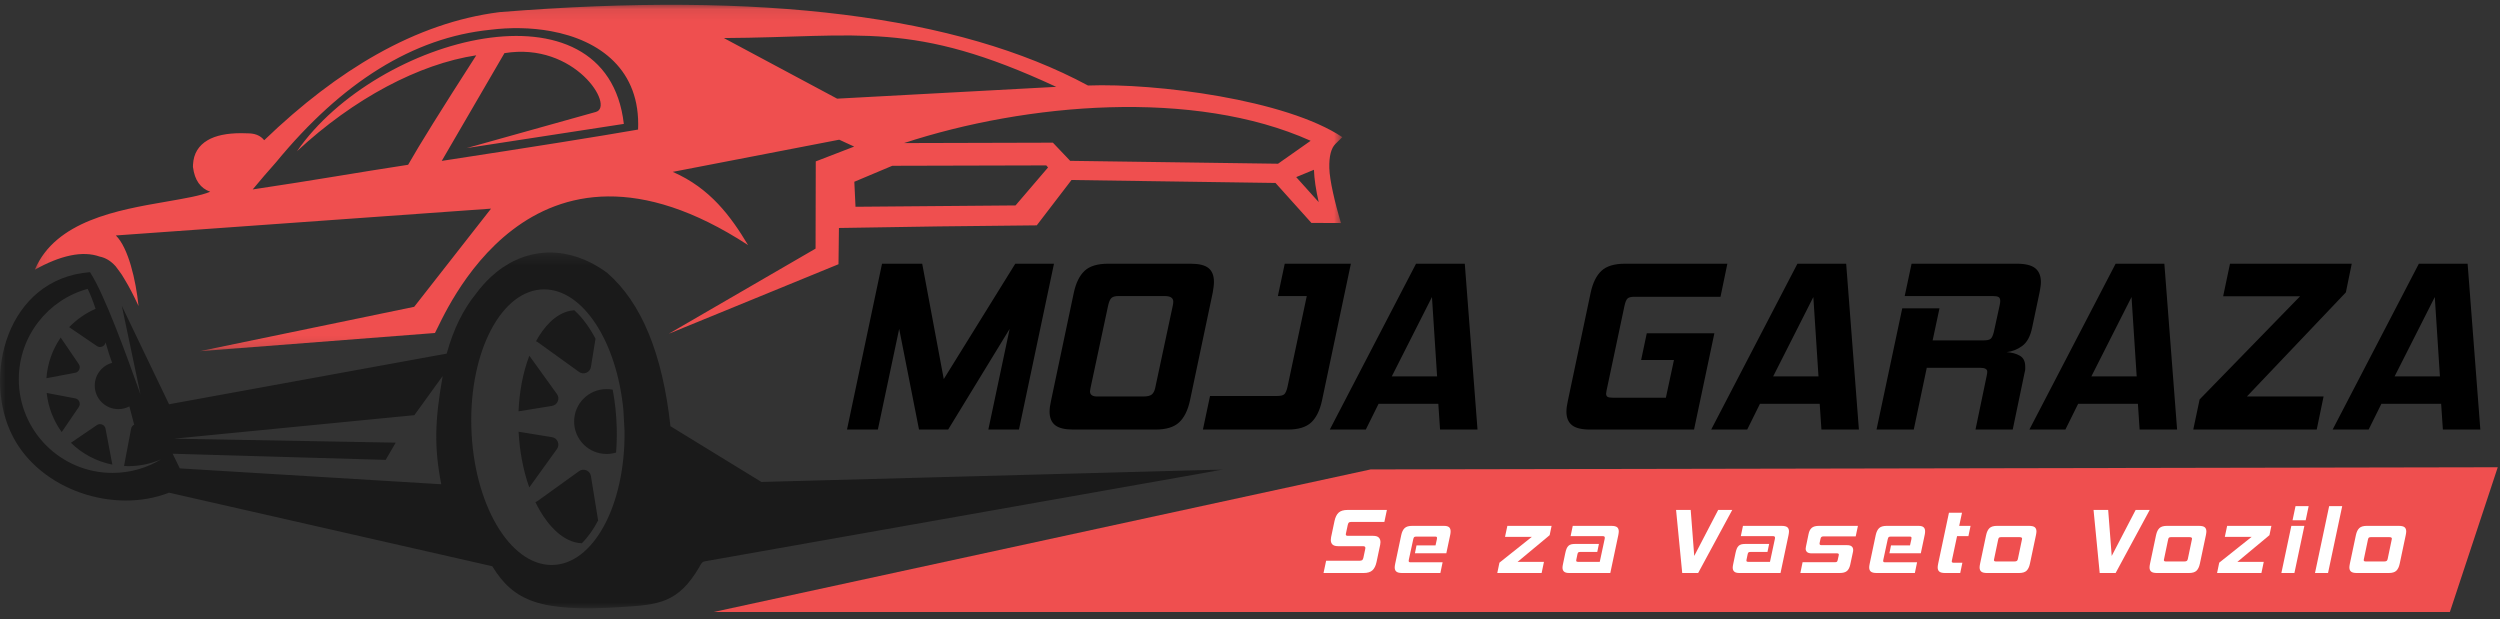 <?xml version="1.0" encoding="UTF-8"?>
<svg width="222" height="55" viewBox="0 0 222 55" version="1.1" xmlns="http://www.w3.org/2000/svg" xmlns:xlink="http://www.w3.org/1999/xlink">
    <rect x="0" y="0" width="222" height="55" fill="#333333" stroke="none"/>
    <!-- Generator: sketchtool 63.1 (101010) - https://sketch.com -->
    <title>831923DC-EB14-44DA-8021-4461F907CB37</title>
    <desc>Created with sketchtool.</desc>
    <defs>
        <polygon id="path-1" points="0 0.402 108.62 0.402 108.62 31.996 0 31.996"></polygon>
        <polygon id="path-3" points="0.115 0.094 116.222 0.094 116.222 30.853 0.115 30.853"></polygon>
    </defs>
    <g id="Symbols" stroke="none" stroke-width="1" fill="none" fill-rule="evenodd">
        <g id="header" transform="translate(-270, -91)">
            <g id="Logo">
                <g transform="translate(270, 91)">
                    <g>
                        <g id="Group-3" transform="translate(0, 22.021)">
                            <mask id="mask-2" fill="white">
                                <use xlink:href="#path-1"></use>
                            </mask>
                            <g id="Clip-2"></g>
                            <path d="M15.333,18.271 L15.966,19.571 L39.184,20.98 C38.539,17.684 38.613,15.306 39.311,11.367 L36.795,14.846 L15.448,16.933 L35.141,17.286 L34.248,18.816 L15.333,18.271 Z M12.475,13.004 L10.818,5.141 L15.01,13.877 L39.669,9.378 C40.266,7.183 41.169,5.406 42.272,4.057 C42.682,3.501 43.122,3.007 43.585,2.577 C44.959,1.301 46.54,0.581 48.194,0.431 C49.843,0.282 51.551,0.704 53.183,1.711 C53.43,1.864 53.676,2.03 53.92,2.21 C56.959,4.849 58.832,9.388 59.536,15.826 L67.611,20.776 L108.62,19.674 L62.564,27.829 C62.302,27.875 62.199,28.164 62.098,28.335 C60.206,31.557 58.482,31.679 55.091,31.892 C48.006,32.338 45.63,31.388 43.712,28.261 L15.01,21.729 C10.105,23.645 3.594,21.496 1.135,16.729 C-1.615,11.4 0.617,2.715 7.992,2.148 C9.268,4.102 11.169,9.325 12.475,13.004 L12.475,13.004 Z M12.394,7.179 C12.391,7.293 12.385,7.399 12.377,7.5 C12.378,7.39 12.385,7.283 12.394,7.179 L12.394,7.179 Z M50.996,5.528 C51.761,6.216 52.386,7.115 52.882,8.057 L52.474,10.566 C52.436,10.802 52.289,10.988 52.068,11.079 C51.846,11.171 51.612,11.144 51.417,11.003 L47.753,8.363 C47.704,8.328 47.652,8.3 47.597,8.279 C48.257,7.074 49.282,5.838 50.651,5.573 C50.767,5.551 50.883,5.536 50.996,5.528 L50.996,5.528 Z M55.451,15.898 L55.451,15.902 L55.451,15.905 L55.451,15.909 L55.451,15.912 L55.451,15.915 L55.451,15.919 L55.451,15.923 L55.452,15.926 C55.454,16.022 55.457,16.118 55.457,16.213 L55.458,16.216 L55.458,16.219 L55.458,16.223 L55.458,16.225 L55.451,15.898 Z M55.441,15.596 L55.44,15.592 C55.436,15.49 55.431,15.39 55.426,15.288 L55.426,15.283 L55.426,15.282 L55.425,15.275 C55.42,15.175 55.414,15.076 55.406,14.978 L55.406,14.975 L55.406,14.971 L55.441,15.596 Z M55.355,14.366 L55.355,14.361 L55.355,14.366 C54.769,8.338 51.784,3.675 48.32,3.675 C44.565,3.675 41.67,9.154 41.855,15.912 C42.038,22.671 45.231,28.15 48.985,28.15 C52.679,28.15 55.54,22.849 55.458,16.245 L55.458,16.242 L55.458,16.238 L55.458,16.235 L55.355,14.366 Z M54.408,12.582 C54.619,13.691 54.734,14.82 54.765,15.931 C54.785,16.669 54.768,17.417 54.709,18.165 C54.441,18.247 54.157,18.291 53.862,18.291 C52.271,18.291 50.982,17.002 50.982,15.411 C50.982,13.82 52.271,12.53 53.862,12.53 C54.049,12.53 54.231,12.548 54.408,12.582 L54.408,12.582 Z M53.114,24.195 C52.724,24.943 52.245,25.648 51.667,26.22 C50.015,26.155 48.719,24.652 47.948,23.33 C47.803,23.081 47.667,22.825 47.54,22.562 C47.615,22.541 47.687,22.506 47.753,22.459 L51.417,19.819 C51.612,19.678 51.846,19.651 52.068,19.743 C52.289,19.835 52.436,20.019 52.474,20.256 L53.114,24.195 Z M46.999,21.264 C46.433,19.678 46.136,17.954 46.051,16.317 L49.017,16.799 C49.254,16.837 49.438,16.984 49.53,17.205 C49.622,17.427 49.595,17.661 49.454,17.856 L46.999,21.264 Z M46.044,14.506 C46.116,12.836 46.411,11.115 47.006,9.568 L49.454,12.966 C49.595,13.16 49.622,13.395 49.53,13.617 C49.438,13.838 49.253,13.985 49.017,14.023 L46.044,14.506 Z M9.989,19.973 C11.572,19.973 13.051,19.53 14.31,18.764 C13.416,19.156 12.428,19.373 11.389,19.373 C11.262,19.373 11.135,19.37 11.009,19.363 L11.014,19.363 L11.642,16.048 C11.672,15.887 11.769,15.761 11.915,15.692 L11.675,14.778 L11.487,14.066 C11.195,14.222 10.861,14.31 10.507,14.31 C9.351,14.31 8.414,13.373 8.414,12.217 C8.414,11.25 9.07,10.437 9.961,10.197 C9.759,9.676 9.568,9.053 9.373,8.379 L9.372,8.386 C9.34,8.557 9.233,8.688 9.073,8.755 C8.912,8.821 8.744,8.803 8.601,8.706 L6.143,7.032 C6.805,6.345 7.6,5.788 8.487,5.402 C8.269,4.749 8.037,4.136 7.785,3.629 C4.26,4.595 1.67,7.822 1.67,11.653 C1.67,16.248 5.394,19.973 9.989,19.973 L9.989,19.973 Z M9.976,19.236 C8.559,18.957 7.291,18.268 6.298,17.298 L8.601,15.729 C8.744,15.631 8.912,15.614 9.073,15.68 C9.233,15.747 9.34,15.878 9.372,16.048 L9.976,19.236 Z M6.284,17.284 C6.167,17.17 6.055,17.051 5.946,16.93 C6.055,17.051 6.167,17.17 6.284,17.284 L6.284,17.284 Z M5.933,16.915 C5.903,16.88 5.873,16.846 5.843,16.811 C5.873,16.846 5.903,16.88 5.933,16.915 L5.933,16.915 Z M5.805,16.766 C5.78,16.737 5.755,16.707 5.731,16.677 C5.755,16.707 5.78,16.737 5.805,16.766 L5.805,16.766 Z M5.693,16.63 C5.669,16.599 5.644,16.569 5.621,16.537 C5.644,16.569 5.669,16.599 5.693,16.63 L5.693,16.63 Z M5.585,16.49 C5.562,16.461 5.539,16.431 5.517,16.401 C5.539,16.431 5.562,16.461 5.585,16.49 L5.585,16.49 Z M5.479,16.348 C4.758,15.35 4.284,14.162 4.146,12.873 L6.676,13.353 C6.846,13.385 6.978,13.492 7.044,13.652 C7.11,13.812 7.093,13.98 6.996,14.124 L5.479,16.348 Z M4.122,11.566 C4.216,10.231 4.671,8.994 5.389,7.954 L6.996,10.311 C7.093,10.454 7.11,10.623 7.044,10.783 C6.978,10.943 6.846,11.05 6.676,11.082 L4.122,11.566 Z M55.451,15.902 L55.451,15.898 C55.448,15.799 55.445,15.701 55.441,15.602 L55.451,15.902 Z M55.406,14.971 L55.406,14.971 L55.406,14.968 L55.406,14.965 L55.406,14.961 L55.405,14.958 L55.405,14.955 C55.392,14.763 55.375,14.572 55.357,14.383 L55.357,14.38 L55.357,14.378 L55.357,14.375 L55.356,14.372 L55.356,14.369 L55.355,14.366 L55.406,14.971 Z" id="Fill-1" fill="#1A1A1A" mask="url(#mask-2)"></path>
                        </g>
                        <polygon id="Fill-4" fill="#EF4F4F" points="221.801 41.492 121.715 41.684 63.378 54.343 217.55 54.343"></polygon>
                        <g id="Group-8" transform="translate(2.977, 0.332)">
                            <mask id="mask-4" fill="white">
                                <use xlink:href="#path-3"></use>
                            </mask>
                            <g id="Clip-7"></g>
                            <path d="M56.761,14.93 L71.545,12.073 L72.874,12.684 L69.463,14 L69.445,21.746 L56.408,29.306 L70.853,23.389 L71.48,23.132 L71.489,22.452 L71.52,19.913 C77.487,19.802 83.12,19.732 89.087,19.679 L92.172,15.653 L110.288,15.915 L113.477,19.463 L116.097,19.474 C115.575,17.695 115.093,15.704 115.066,14.587 C115.041,13.539 115.225,12.823 115.618,12.439 L116.222,11.847 C111.215,8.503 99.67,7.035 93.637,7.261 C87.868,4.156 80.644,2.059 71.963,0.973 C63.247,-0.118 53.052,-0.194 41.376,0.745 L41.344,0.75 C37.718,1.212 34.093,2.463 30.471,4.502 C27.145,6.375 23.815,8.915 20.483,12.121 L20.476,12.112 C20.191,11.753 19.776,11.554 19.23,11.515 L19.228,11.515 L19.22,11.514 L19.209,11.514 C18.957,11.501 18.704,11.494 18.451,11.494 C17.162,11.495 16.164,11.704 15.458,12.121 C14.647,12.599 14.215,13.315 14.164,14.269 C14.16,14.352 14.157,14.414 14.157,14.453 L14.157,14.476 L14.165,14.539 C14.312,15.666 14.819,16.385 15.688,16.695 C14.88,17.039 13.43,17.29 11.755,17.579 C7.485,18.317 1.961,19.272 0.115,23.616 C2.407,22.34 4.363,21.912 5.876,22.453 C6.398,22.555 6.87,22.842 7.293,23.315 C7.4,23.451 7.507,23.596 7.615,23.748 C7.776,23.957 7.927,24.186 8.067,24.438 C8.483,25.116 8.902,25.918 9.325,26.844 C9.088,24.531 8.416,21.656 7.31,20.577 L40.627,18.195 L33.803,26.913 L14.772,30.853 L35.647,29.238 C36.418,27.885 44.003,8.749 63.452,21.433 C61.937,18.908 60.101,16.382 56.761,14.93 L56.761,14.93 Z M71.361,8.429 L61.299,3.047 C73.472,2.976 78.026,1.436 90.817,7.38 L71.361,8.429 Z M45.947,2.435 C50.299,3.235 53.92,5.882 53.684,11.173 C50.212,11.78 44.4,12.707 36.25,13.956 L41.817,4.388 C48.075,3.359 51.656,9.128 49.935,9.609 L38.464,12.818 L52.419,10.671 C50.91,-2.505 30.514,2.835 23.398,13.094 C28.447,8.403 34.232,5.349 39.316,4.579 C36.162,9.488 34.308,12.466 33.263,14.301 C28.89,14.966 25.014,15.662 19.463,16.489 C20.128,15.687 20.812,14.886 21.516,14.1 C21.517,14.099 21.518,14.098 21.519,14.097 C27.403,6.934 33.742,3.007 40.535,2.315 C42.32,2.09 44.19,2.112 45.943,2.434 L45.947,2.435 Z M77.3,12.373 C88.15,8.816 103.053,7.521 113.409,12.17 L110.512,14.207 L92.055,13.951 L90.52,12.337 L77.3,12.373 Z M112.126,15.394 L113.701,14.744 C113.732,15.567 113.873,16.524 114.123,17.616 L112.126,15.394 Z M76.256,14.39 L89.931,14.355 L90.089,14.538 L87.203,17.91 L72.992,18.029 L72.887,15.808 L76.256,14.39 Z" id="Fill-6" fill="#EF4F4F" mask="url(#mask-4)"></path>
                        </g>
                        <polygon id="Fill-9" fill="#000000" points="87.765 38.144 89.657 29.204 84.197 38.144 81.609 38.144 79.847 29.204 77.955 38.144 75.214 38.144 78.324 23.418 81.892 23.418 83.806 33.663 90.157 23.418 93.594 23.418 90.484 38.144"></polygon>
                        <path d="M104.144,27.137 C104.158,27.065 104.169,27 104.177,26.942 C104.184,26.884 104.187,26.833 104.187,26.789 C104.187,26.456 103.933,26.289 103.426,26.289 L99.315,26.289 C99.025,26.289 98.818,26.347 98.695,26.463 C98.571,26.579 98.474,26.804 98.401,27.137 L96.835,34.468 C96.806,34.613 96.792,34.707 96.792,34.75 C96.792,35.055 97.002,35.208 97.423,35.208 L101.534,35.208 C101.882,35.208 102.128,35.15 102.274,35.033 C102.418,34.918 102.52,34.729 102.578,34.468 L104.144,27.137 Z M95.291,38.144 C94.551,38.144 94.018,38.014 93.692,37.753 C93.366,37.491 93.203,37.093 93.203,36.556 C93.203,36.281 93.246,35.954 93.333,35.577 L95.356,25.985 C95.544,25.115 95.864,24.47 96.313,24.048 C96.763,23.628 97.458,23.418 98.401,23.418 L105.732,23.418 C106.472,23.418 107.001,23.548 107.32,23.809 C107.639,24.071 107.798,24.477 107.798,25.027 C107.798,25.173 107.787,25.325 107.766,25.484 C107.744,25.644 107.719,25.81 107.69,25.985 L105.667,35.577 C105.478,36.447 105.155,37.093 104.699,37.513 C104.242,37.934 103.549,38.144 102.621,38.144 L95.291,38.144 Z" id="Fill-11" fill="#000000"></path>
                        <path d="M106.819,38.144 L107.45,35.164 L113.388,35.164 C113.722,35.164 113.943,35.11 114.052,35.001 C114.161,34.892 114.251,34.686 114.324,34.381 L116.042,26.289 L113.476,26.289 L114.085,23.418 L119.958,23.418 L117.391,35.577 C117.202,36.447 116.883,37.093 116.434,37.513 C115.984,37.934 115.295,38.144 114.367,38.144 L106.819,38.144 Z" id="Fill-13" fill="#000000"></path>
                        <path d="M127.158,26.376 L123.59,33.424 L127.614,33.424 L127.158,26.376 Z M127.876,38.144 L127.723,35.86 L122.416,35.86 L121.284,38.144 L118.087,38.144 L125.744,23.418 L130.073,23.418 L131.203,38.144 L127.876,38.144 Z" id="Fill-15" fill="#000000"></path>
                        <path d="M141.187,38.144 C140.447,38.144 139.915,38.013 139.588,37.753 C139.262,37.492 139.099,37.093 139.099,36.556 C139.099,36.281 139.142,35.955 139.229,35.577 L141.252,25.985 C141.44,25.114 141.76,24.469 142.209,24.049 C142.658,23.628 143.355,23.418 144.298,23.418 L153.39,23.418 L152.781,26.354 L145.124,26.354 C144.834,26.354 144.635,26.405 144.526,26.507 C144.417,26.608 144.326,26.826 144.254,27.159 L142.666,34.663 C142.637,34.809 142.623,34.903 142.623,34.946 C142.623,35.092 142.666,35.189 142.753,35.24 C142.84,35.291 142.992,35.316 143.21,35.316 L147.93,35.316 L148.648,31.966 L145.733,31.966 L146.233,29.595 L152.237,29.595 L150.431,38.144 L141.187,38.144 Z" id="Fill-17" fill="#000000"></path>
                        <path d="M161.025,26.376 L157.457,33.424 L161.481,33.424 L161.025,26.376 Z M161.743,38.144 L161.59,35.86 L156.283,35.86 L155.152,38.144 L151.954,38.144 L159.611,23.418 L163.94,23.418 L165.07,38.144 L161.743,38.144 Z" id="Fill-19" fill="#000000"></path>
                        <path d="M175.424,38.144 L176.425,33.337 C176.439,33.264 176.45,33.203 176.457,33.152 C176.465,33.101 176.468,33.054 176.468,33.01 C176.468,32.779 176.265,32.662 175.859,32.662 L171.096,32.662 L169.943,38.144 L166.636,38.144 L168.92,27.377 L172.227,27.377 L171.618,30.226 L176.142,30.226 C176.461,30.226 176.675,30.176 176.783,30.074 C176.892,29.973 176.983,29.77 177.056,29.465 L177.578,27.072 C177.592,27 177.603,26.935 177.61,26.876 C177.617,26.819 177.621,26.768 177.621,26.724 C177.621,26.55 177.57,26.434 177.469,26.376 C177.367,26.318 177.193,26.289 176.947,26.289 L169.138,26.289 L169.747,23.418 L179.1,23.418 C179.854,23.418 180.398,23.552 180.731,23.82 C181.065,24.089 181.232,24.498 181.232,25.049 C181.232,25.18 181.221,25.318 181.199,25.463 C181.178,25.607 181.152,25.76 181.123,25.919 L180.449,29.117 C180.289,29.871 179.999,30.404 179.579,30.715 C179.158,31.028 178.694,31.213 178.187,31.27 C178.651,31.299 179.042,31.404 179.361,31.586 C179.68,31.767 179.84,32.09 179.84,32.554 L179.84,32.782 C179.84,32.862 179.825,32.945 179.796,33.032 L178.73,38.144 L175.424,38.144 Z" id="Fill-21" fill="#000000"></path>
                        <path d="M189.28,26.376 L185.713,33.424 L189.737,33.424 L189.28,26.376 Z M189.998,38.144 L189.846,35.86 L184.538,35.86 L183.407,38.144 L180.21,38.144 L187.866,23.418 L192.195,23.418 L193.326,38.144 L189.998,38.144 Z" id="Fill-23" fill="#000000"></path>
                        <polygon id="Fill-25" fill="#000000" points="194.762 38.144 195.327 35.468 204.245 26.311 197.415 26.311 198.024 23.418 208.835 23.418 208.313 25.963 199.525 35.207 206.334 35.207 205.725 38.144"></polygon>
                        <path d="M216.209,26.376 L212.641,33.424 L216.665,33.424 L216.209,26.376 Z M216.927,38.144 L216.774,35.86 L211.467,35.86 L210.335,38.144 L207.138,38.144 L214.795,23.418 L219.124,23.418 L220.254,38.144 L216.927,38.144 Z" id="Fill-27" fill="#000000"></path>
                        <path d="M117.53,50.883 L117.761,49.791 L120.748,49.791 C120.848,49.791 120.92,49.772 120.968,49.733 C121.014,49.695 121.049,49.623 121.071,49.518 L121.236,48.74 C121.242,48.719 121.244,48.688 121.244,48.65 C121.244,48.55 121.173,48.5 121.03,48.5 L118.821,48.5 C118.594,48.5 118.43,48.452 118.328,48.356 C118.226,48.259 118.175,48.123 118.175,47.946 C118.175,47.88 118.184,47.8 118.2,47.706 L118.506,46.258 C118.578,45.928 118.699,45.682 118.87,45.523 C119.041,45.363 119.308,45.282 119.673,45.282 L123.156,45.282 L122.932,46.35 L119.962,46.35 C119.874,46.35 119.81,46.369 119.772,46.408 C119.733,46.446 119.703,46.515 119.681,46.614 L119.524,47.35 C119.518,47.373 119.514,47.392 119.511,47.409 C119.508,47.425 119.507,47.442 119.507,47.458 C119.507,47.541 119.568,47.582 119.689,47.582 L121.931,47.582 C122.163,47.582 122.33,47.632 122.432,47.731 C122.534,47.831 122.585,47.968 122.585,48.145 C122.585,48.216 122.576,48.294 122.56,48.376 L122.237,49.907 C122.166,50.238 122.044,50.483 121.873,50.643 C121.702,50.803 121.437,50.883 121.079,50.883 L117.53,50.883 Z" id="Fill-29" fill="#FFFFFF"></path>
                        <path d="M124.512,50.883 C124.275,50.883 124.105,50.843 124.003,50.763 C123.901,50.683 123.85,50.558 123.85,50.387 C123.85,50.31 123.864,50.202 123.892,50.064 L124.43,47.516 C124.49,47.235 124.591,47.028 124.732,46.896 C124.872,46.763 125.094,46.697 125.398,46.697 L128.227,46.697 C128.437,46.697 128.587,46.737 128.678,46.817 C128.769,46.897 128.814,47.017 128.814,47.177 C128.814,47.276 128.803,47.378 128.782,47.483 L128.434,49.129 L125.646,49.129 L125.787,48.434 L127.474,48.434 L127.598,47.872 C127.604,47.844 127.606,47.808 127.606,47.764 C127.606,47.72 127.594,47.69 127.569,47.673 C127.544,47.657 127.499,47.649 127.433,47.649 L125.77,47.649 C125.676,47.649 125.613,47.664 125.58,47.694 C125.547,47.724 125.519,47.786 125.497,47.88 L125.108,49.684 C125.102,49.711 125.098,49.735 125.096,49.754 C125.093,49.773 125.091,49.791 125.091,49.808 C125.091,49.857 125.105,49.891 125.133,49.907 C125.16,49.924 125.21,49.932 125.282,49.932 L128.103,49.932 L127.905,50.883 L124.512,50.883 Z" id="Fill-31" fill="#FFFFFF"></path>
                        <polygon id="Fill-33" fill="#FFFFFF" points="132.959 50.883 133.15 49.965 136.028 47.673 133.646 47.673 133.853 46.697 137.782 46.697 137.609 47.524 134.763 49.891 137.104 49.891 136.897 50.883"></polygon>
                        <path d="M139.346,50.883 C139.136,50.883 138.985,50.843 138.891,50.763 C138.797,50.683 138.75,50.563 138.75,50.404 C138.75,50.326 138.764,50.224 138.792,50.097 L138.999,49.104 C139.032,48.95 139.07,48.821 139.114,48.716 C139.159,48.611 139.213,48.528 139.28,48.468 C139.346,48.407 139.426,48.364 139.52,48.339 C139.614,48.315 139.727,48.302 139.859,48.302 L141.985,48.302 L141.836,49.014 L140.314,49.014 C140.237,49.014 140.182,49.027 140.149,49.055 C140.115,49.083 140.091,49.14 140.074,49.228 L139.983,49.667 C139.978,49.695 139.973,49.717 139.971,49.733 C139.968,49.75 139.967,49.766 139.967,49.783 C139.967,49.855 140.019,49.891 140.124,49.891 L142.059,49.891 L142.498,47.839 C142.503,47.817 142.506,47.786 142.506,47.748 C142.506,47.703 142.492,47.669 142.465,47.644 C142.437,47.62 142.385,47.607 142.308,47.607 L139.47,47.607 L139.66,46.697 L143.086,46.697 C143.328,46.697 143.499,46.737 143.599,46.817 C143.698,46.897 143.747,47.022 143.747,47.193 C143.747,47.271 143.733,47.378 143.706,47.516 L142.995,50.883 L139.346,50.883 Z" id="Fill-35" fill="#FFFFFF"></path>
                        <polygon id="Fill-37" fill="#FFFFFF" points="149.381 50.883 148.835 45.282 150.134 45.282 150.448 49.369 152.575 45.282 153.824 45.282 150.796 50.883"></polygon>
                        <path d="M154.461,50.883 C154.251,50.883 154.1,50.843 154.006,50.763 C153.912,50.683 153.865,50.563 153.865,50.404 C153.865,50.326 153.879,50.224 153.907,50.097 L154.114,49.104 C154.147,48.95 154.185,48.821 154.229,48.716 C154.273,48.611 154.328,48.528 154.395,48.468 C154.461,48.407 154.541,48.364 154.635,48.339 C154.729,48.315 154.842,48.302 154.974,48.302 L157.1,48.302 L156.951,49.014 L155.429,49.014 C155.352,49.014 155.297,49.027 155.264,49.055 C155.23,49.083 155.206,49.14 155.189,49.228 L155.098,49.667 C155.093,49.695 155.088,49.717 155.086,49.733 C155.083,49.75 155.082,49.766 155.082,49.783 C155.082,49.855 155.134,49.891 155.239,49.891 L157.174,49.891 L157.613,47.839 C157.618,47.817 157.621,47.786 157.621,47.748 C157.621,47.703 157.607,47.669 157.58,47.644 C157.552,47.62 157.5,47.607 157.423,47.607 L154.585,47.607 L154.775,46.697 L158.201,46.697 C158.443,46.697 158.614,46.737 158.713,46.817 C158.813,46.897 158.862,47.022 158.862,47.193 C158.862,47.271 158.848,47.378 158.821,47.516 L158.11,50.883 L154.461,50.883 Z" id="Fill-39" fill="#FFFFFF"></path>
                        <path d="M159.872,50.883 L160.07,49.924 L162.941,49.924 C163.029,49.924 163.088,49.91 163.119,49.882 C163.149,49.855 163.173,49.802 163.189,49.725 L163.28,49.311 C163.285,49.295 163.288,49.273 163.288,49.245 C163.288,49.174 163.233,49.138 163.123,49.138 L160.881,49.138 C160.693,49.138 160.557,49.1 160.471,49.026 C160.386,48.952 160.343,48.851 160.343,48.724 C160.343,48.669 160.351,48.608 160.368,48.542 L160.6,47.425 C160.649,47.177 160.743,46.994 160.881,46.875 C161.019,46.756 161.234,46.697 161.526,46.697 L164.984,46.697 L164.786,47.632 L161.932,47.632 C161.843,47.632 161.78,47.649 161.741,47.682 C161.702,47.714 161.675,47.773 161.659,47.855 L161.584,48.203 C161.579,48.219 161.576,48.244 161.576,48.277 C161.576,48.366 161.634,48.41 161.75,48.41 L164.016,48.41 C164.209,48.41 164.349,48.448 164.434,48.525 C164.52,48.603 164.562,48.705 164.562,48.832 C164.562,48.859 164.561,48.887 164.558,48.914 C164.555,48.942 164.551,48.969 164.546,48.997 L164.298,50.155 C164.242,50.404 164.146,50.587 164.008,50.705 C163.87,50.824 163.655,50.883 163.363,50.883 L159.872,50.883 Z" id="Fill-41" fill="#FFFFFF"></path>
                        <path d="M166.647,50.883 C166.41,50.883 166.24,50.843 166.138,50.763 C166.036,50.683 165.985,50.558 165.985,50.387 C165.985,50.31 165.999,50.202 166.027,50.064 L166.564,47.516 C166.625,47.235 166.726,47.028 166.866,46.896 C167.007,46.763 167.229,46.697 167.533,46.697 L170.362,46.697 C170.571,46.697 170.722,46.737 170.812,46.817 C170.903,46.897 170.949,47.017 170.949,47.177 C170.949,47.276 170.938,47.378 170.916,47.483 L170.569,49.129 L167.78,49.129 L167.921,48.434 L169.609,48.434 L169.733,47.872 C169.739,47.844 169.741,47.808 169.741,47.764 C169.741,47.72 169.729,47.69 169.704,47.673 C169.679,47.657 169.633,47.649 169.568,47.649 L167.905,47.649 C167.811,47.649 167.747,47.664 167.714,47.694 C167.681,47.724 167.653,47.786 167.632,47.88 L167.243,49.684 C167.237,49.711 167.233,49.735 167.23,49.754 C167.228,49.773 167.226,49.791 167.226,49.808 C167.226,49.857 167.24,49.891 167.268,49.907 C167.295,49.924 167.345,49.932 167.416,49.932 L170.237,49.932 L170.039,50.883 L166.647,50.883 Z" id="Fill-43" fill="#FFFFFF"></path>
                        <path d="M172.72,50.883 C172.488,50.883 172.321,50.843 172.219,50.763 C172.117,50.683 172.066,50.558 172.066,50.387 C172.066,50.31 172.08,50.202 172.107,50.064 L173.067,45.531 L174.226,45.531 L173.977,46.697 L174.986,46.697 L174.796,47.607 L173.787,47.607 L173.332,49.75 C173.321,49.805 173.315,49.841 173.315,49.857 C173.315,49.935 173.376,49.973 173.498,49.973 L174.258,49.973 L174.068,50.883 L172.72,50.883 Z" id="Fill-45" fill="#FFFFFF"></path>
                        <path d="M179.545,47.93 C179.556,47.875 179.561,47.842 179.561,47.831 C179.561,47.742 179.487,47.698 179.338,47.698 L177.7,47.698 C177.612,47.698 177.55,47.713 177.514,47.744 C177.478,47.774 177.452,47.836 177.435,47.93 L177.079,49.634 C177.074,49.656 177.07,49.675 177.067,49.692 C177.064,49.709 177.063,49.725 177.063,49.741 C177.063,49.819 177.124,49.858 177.245,49.858 L178.883,49.858 C178.982,49.858 179.054,49.841 179.098,49.808 C179.142,49.775 179.173,49.717 179.189,49.634 L179.545,47.93 Z M176.442,50.883 C176.211,50.883 176.044,50.843 175.942,50.763 C175.84,50.683 175.789,50.558 175.789,50.387 C175.789,50.31 175.803,50.202 175.83,50.064 L176.368,47.516 C176.428,47.235 176.529,47.028 176.67,46.895 C176.811,46.763 177.03,46.697 177.328,46.697 L180.174,46.697 C180.416,46.697 180.587,46.737 180.687,46.817 C180.786,46.897 180.836,47.023 180.836,47.194 C180.836,47.271 180.822,47.378 180.794,47.516 L180.256,50.064 C180.196,50.345 180.095,50.552 179.954,50.685 C179.814,50.817 179.592,50.883 179.288,50.883 L176.442,50.883 Z" id="Fill-47" fill="#FFFFFF"></path>
                        <polygon id="Fill-49" fill="#FFFFFF" points="186.453 50.883 185.907 45.282 187.206 45.282 187.52 49.369 189.646 45.282 190.895 45.282 187.868 50.883"></polygon>
                        <path d="M194.635,47.93 C194.646,47.875 194.652,47.842 194.652,47.831 C194.652,47.742 194.577,47.698 194.428,47.698 L192.79,47.698 C192.702,47.698 192.64,47.713 192.604,47.744 C192.568,47.774 192.542,47.836 192.526,47.93 L192.17,49.634 C192.164,49.656 192.16,49.675 192.157,49.692 C192.154,49.709 192.153,49.725 192.153,49.741 C192.153,49.819 192.214,49.858 192.335,49.858 L193.973,49.858 C194.072,49.858 194.144,49.841 194.189,49.808 C194.232,49.775 194.263,49.717 194.28,49.634 L194.635,47.93 Z M191.533,50.883 C191.301,50.883 191.134,50.843 191.032,50.763 C190.93,50.683 190.879,50.558 190.879,50.387 C190.879,50.31 190.893,50.202 190.921,50.064 L191.458,47.516 C191.519,47.235 191.619,47.028 191.76,46.895 C191.901,46.763 192.12,46.697 192.418,46.697 L195.264,46.697 C195.507,46.697 195.677,46.737 195.777,46.817 C195.876,46.897 195.926,47.023 195.926,47.194 C195.926,47.271 195.912,47.378 195.885,47.516 L195.347,50.064 C195.286,50.345 195.185,50.552 195.045,50.685 C194.904,50.817 194.682,50.883 194.379,50.883 L191.533,50.883 Z" id="Fill-51" fill="#FFFFFF"></path>
                        <polygon id="Fill-53" fill="#FFFFFF" points="196.877 50.883 197.067 49.965 199.946 47.673 197.564 47.673 197.77 46.697 201.7 46.697 201.527 47.524 198.681 49.891 201.022 49.891 200.815 50.883"></polygon>
                        <path d="M203.578,46.2 L203.843,44.943 L205.009,44.943 L204.745,46.2 L203.578,46.2 Z M202.586,50.883 L203.471,46.697 L204.629,46.697 L203.744,50.883 L202.586,50.883 Z" id="Fill-55" fill="#FFFFFF"></path>
                        <polygon id="Fill-57" fill="#FFFFFF" points="205.572 50.883 206.829 44.943 207.988 44.943 206.73 50.883"></polygon>
                        <path d="M212.381,47.93 C212.392,47.875 212.397,47.842 212.397,47.831 C212.397,47.742 212.323,47.698 212.174,47.698 L210.536,47.698 C210.448,47.698 210.386,47.713 210.35,47.744 C210.314,47.774 210.288,47.836 210.271,47.93 L209.915,49.634 C209.91,49.656 209.906,49.675 209.903,49.692 C209.9,49.709 209.899,49.725 209.899,49.741 C209.899,49.819 209.96,49.858 210.081,49.858 L211.719,49.858 C211.818,49.858 211.89,49.841 211.934,49.808 C211.978,49.775 212.009,49.717 212.025,49.634 L212.381,47.93 Z M209.278,50.883 C209.047,50.883 208.88,50.843 208.778,50.763 C208.676,50.683 208.625,50.558 208.625,50.387 C208.625,50.31 208.639,50.202 208.666,50.064 L209.204,47.516 C209.264,47.235 209.365,47.028 209.506,46.895 C209.647,46.763 209.866,46.697 210.164,46.697 L213.01,46.697 C213.252,46.697 213.423,46.737 213.523,46.817 C213.622,46.897 213.672,47.023 213.672,47.194 C213.672,47.271 213.658,47.378 213.63,47.516 L213.092,50.064 C213.032,50.345 212.931,50.552 212.79,50.685 C212.65,50.817 212.428,50.883 212.124,50.883 L209.278,50.883 Z" id="Fill-59" fill="#FFFFFF"></path>
                    </g>
                </g>
            </g>
        </g>
    </g>
</svg>